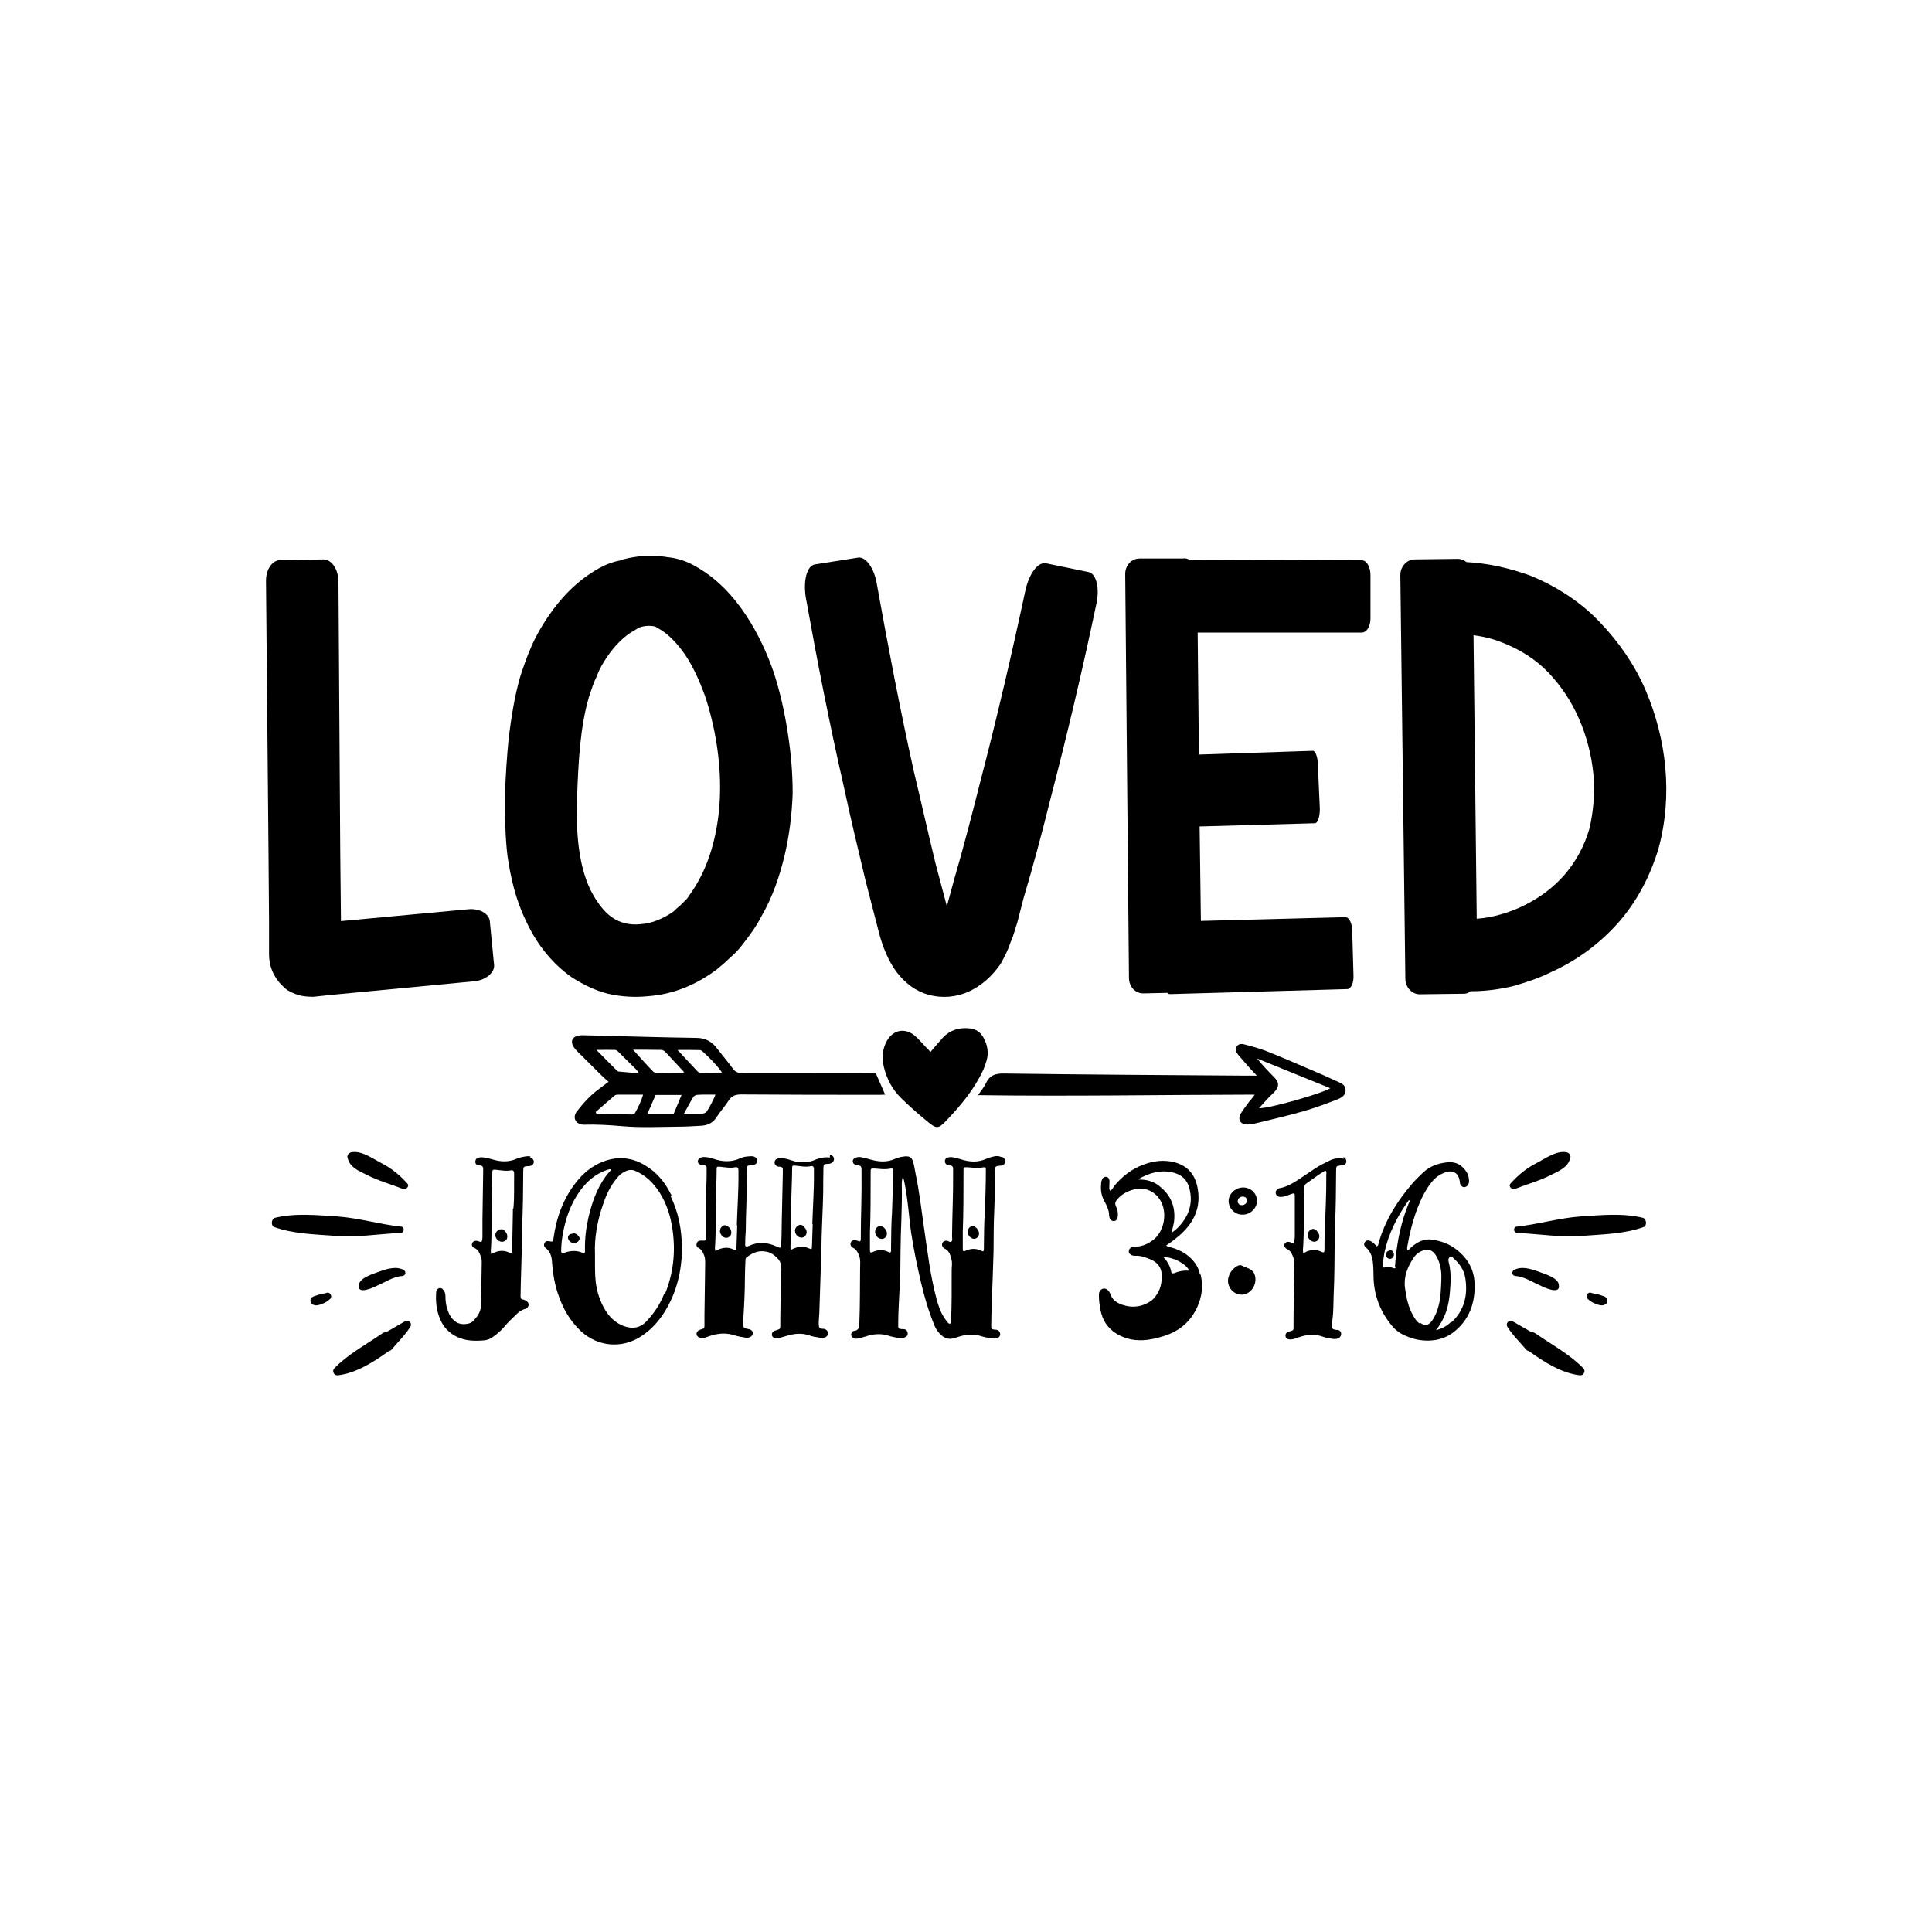 <?xml version="1.0" encoding="utf-8"?>
<!-- Generator: Adobe Illustrator 22.0.0, SVG Export Plug-In . SVG Version: 6.00 Build 0)  -->
<svg version="1.1" id="Layer_1" xmlns="http://www.w3.org/2000/svg" xmlns:xlink="http://www.w3.org/1999/xlink" x="0px" y="0px"
	 viewBox="0 0 1080 1080" style="enable-background:new 0 0 1080 1080;" xml:space="preserve">
<g>
	<g>
		<path d="M273.8,514.9l2.4,24.5c0.4,4.2-4.5,8.4-10.8,9.1l-80.8,7.7c-3.1,0.3-6.3,0.7-9.4,1c-3.1,0-6.3-0.3-8.4-1
			c-2.4-0.7-4.5-1.8-6.3-2.8c-1.8-1.4-4.2-3.8-5.2-5.3c-2.4-3.1-4.9-8-4.9-14.7v-18.5l-0.3-38.1l-1.4-152.2c0-6.3,3.5-11.5,8-11.5
			l24.1-0.4c4.5,0,8,5.2,8.4,11.5l1,152.2l0.4,38.5l71-6.6C267.8,507.6,273.4,510.7,273.8,514.9z"/>
		<path d="M440.3,409.3c1.8,11.2,2.8,22.4,2.8,34.3c-0.4,11.5-1.8,23.1-4.5,34.6c-2.8,11.5-6.6,23.1-12.9,33.9
			c-2.8,5.6-6.6,10.8-10.8,16.1c-1.7,2.4-4.2,4.9-6.6,7l-3.8,3.5l-3.8,3.2c-11.2,8.4-24.1,14-38.8,15c-7,0.7-14.7,0.3-22-1.4
			c-7.3-1.8-14.3-5.3-20.6-9.4c-12.2-8.7-20.3-20.3-25.5-31.8c-5.6-11.5-8.4-24.1-10.1-35.7c-1.4-11.5-1.4-23.1-1.4-33.9
			c0.3-10.8,1-21.3,2.1-32.5c1.4-10.8,3.1-22.4,6.3-33.6c1.8-5.6,3.8-11.5,6.3-17.1c2.4-5.6,5.6-11.2,9.1-16.4
			c7.3-10.8,16.4-20.6,29-27.6c3.8-2.1,7.7-3.5,11.5-4.2c0.7-0.4,1.4-0.4,2.1-0.7c3.8-1,7-1.4,9.8-1.7c1.7,0,2.8,0,4.2,0h3.8
			c1.4,0,3.1,0,4.9,0.3c0.7,0,1.4,0.3,2.1,0.3c4.2,0.4,9.4,1.8,14.3,4.5c12.9,7,22,17.1,29,27.6c7,10.5,11.9,21.3,15.7,32.2
			C436.1,386.9,438.6,398.1,440.3,409.3z M402.5,442.9c0.4-17.8-2.8-37.1-8.4-53.9c-3.1-8.4-6.6-16.4-11.2-23.1
			c-4.5-6.6-9.8-11.9-15-14.7c-0.7-0.3-1-0.7-1.7-1c-3.5-0.7-6.6-0.3-9.1,0.7c-1,0.7-1.8,1-2.8,1.7c-5.2,2.8-10.8,8.4-15,14.7
			c-2.1,3.1-4.2,6.6-5.6,10.5c-1.8,3.5-3.1,7.7-4.5,11.9c-4.9,16.8-5.9,36-6.6,56c-0.7,19.2,0.7,37.4,7.3,51.4
			c3.5,7,7.7,12.6,12.2,15.7s9.8,4.5,16.1,3.8c6.3-0.4,12.6-3.1,18.2-7l1.8-1.7l2.1-1.8c1-1,2.5-2.4,3.8-3.8
			c2.1-3.1,4.5-6.3,6.3-9.8C398.3,478.5,402.2,460.3,402.5,442.9z"/>
		<path d="M612.8,337.9c-7.7,36.7-16.4,73.5-25.9,109.9c-4.5,18.2-9.4,36.4-14.7,54.2l-3.5,13.6l-1.4,4.5c-0.7,2.4-1.4,4.5-2.4,6.6
			c-1.4,4.5-3.5,8.4-5.6,12.2c-4.9,7-10.8,12.2-17.8,15.4c-7,3.2-15,3.8-22.4,1.8c-7.3-2.1-12.9-6.3-17.8-12.6
			c-4.5-5.9-8-14.3-10.1-22.7l-7.3-28.3c-4.2-17.5-8.4-35-12.2-52.8c-8-35-15-70.7-21.3-106c-1.4-9.4,0.7-17.5,5.2-18.2l24.1-3.8
			c4.2-0.7,9.1,5.9,10.5,15c6.3,35,12.9,69.6,20.6,104.3c4.2,17.5,8,34.6,12.2,51.8l6.3,23.8l4.2-15.4c5.2-17.8,9.8-35.7,14.3-53.5
			c9.4-36,17.8-72.1,25.5-108.1c2.1-9.1,7-15.7,11.5-14.7l23.8,4.9C612.8,320.7,614.9,328.8,612.8,337.9z"/>
		<path d="M766.1,321.4v24.5c0,4.2-2.1,7.7-4.9,7.7h-91.7l0.7,68.2l63.7-2.1c1.4,0,2.8,3.5,2.8,8l1.1,24.5c0,4.2-1.1,8-2.8,8
			l-64.4,1.8l0.7,52.8l80.8-2.1c2.1,0,3.8,3.5,3.8,7.7l0.7,24.5c0.3,4.5-1.4,8-3.5,8l-99,2.8c-0.3,0-1,0-1.4-0.7l-13.6,0.3
			c-4.5,0-8-3.8-8-8.7l-2.1-225.7c0-4.9,3.5-8.7,8-8.7h24.1c1.4-0.3,2.4,0,3.8,0.7l96.6,0.3C764,313.4,766.1,316.9,766.1,321.4z"/>
		<path d="M930.9,428.9c1.4,15,0.3,30.4-3.8,45.5c-4.5,15-11.9,29.4-22.4,41.3c-10.5,11.9-23.4,21.3-37.4,27.6
			c-7,3.5-14.3,5.9-21.7,8c-7.7,1.8-15.4,2.8-23.4,2.8c0,0,0,0-0.3,0c-1,1.1-2.4,1.4-3.8,1.4l-24.5,0.3c-4.2,0-8-3.8-8-8.7
			l-2.8-225.7c0-4.5,3.5-8.7,8-8.7l24.1-0.3c1.8,0,3.5,0.7,4.9,1.8c12.6,0.7,24.5,3.5,36,7.7c14.3,5.9,28,14.7,38.5,25.9
			c10.8,11.2,19.6,24.1,25.5,37.8C925.6,399.1,929.5,413.8,930.9,428.9z M890.7,432.7c-1-10.5-3.8-21.3-8-30.8
			c-4.2-9.8-10.1-18.5-17.1-25.9c-7-7.3-15.4-12.6-24.8-16.4c-5.6-2.4-11.5-3.8-17.1-4.5l1.8,158.5c18.2-1.4,37.1-10.8,49-24.5
			c6.3-7.3,11.2-16.1,14-25.9C890.7,453.7,891.7,443.2,890.7,432.7z"/>
	</g>
	<g>
		<path d="M296.3,647c1.3,0.4,2.1,1.3,2.1,2.5c0,1.2-0.9,2.1-2.2,2.3c-0.4,0.1-0.9,0.1-1.3,0.1c-2.1,0.1-2.4,0.4-2.4,2.6
			c0,3.1-0.1,6.2-0.1,9.3c0,9.1-0.4,18.2-0.7,27.3c0,0.6,0,1.2,0,1.8c0,10.6-0.6,21.2-0.7,31.7c0,1.2,0.3,1.8,1.5,1.9
			c0.3,0,0.6,0.1,0.9,0.3c1.3,0.6,2.2,1.6,2.1,2.6c-0.1,1.3-1,2.1-2.2,2.4c-2.1,0.6-3.7,1.9-5.1,3.4c-2.2,2.1-4.4,4.1-6.3,6.5
			c-1.8,2.1-3.8,3.8-6,5.4c-1.6,1.3-3.5,2.1-5.6,2.2c-5,0.4-10,0.3-14.7-1.9c-4.6-2.2-7.8-5.6-9.7-10.3c-1.9-4.6-2.4-9.4-2.1-14.3
			c0-0.6,0.1-1.2,0.4-1.6c0.7-1.3,2.2-1.6,3.2-0.6s1.6,2.2,1.6,3.7c0,2.8,0.3,5.6,1.3,8.2c0.4,1.2,0.9,2.4,1.6,3.4
			c2.4,3.7,5.7,5,10,4c1.2-0.3,2.2-0.9,2.9-1.8c2.4-2.4,4-5.1,4.1-8.5c0.1-7.9,0.3-15.9,0.4-23.8c0-0.9,0-1.8-0.3-2.6
			c-0.7-2.4-1.5-4.6-4-5.7c-1-0.4-1.5-1.5-1-2.6c0.4-1,1.6-1.5,2.9-1.2c0.4,0.1,0.9,0.3,1.3,0.4c0.3,0.1,0.6,0.1,0.9,0.3
			c0.6-1.2,0.6-2.4,0.6-3.5c0-3.1,0-6.2,0-9.3c0.1-8.8,0.3-17.6,0.4-26.5c0-0.6,0-1.2,0-1.8c0-1-0.4-1.6-1.6-1.8
			c-0.4,0-0.9,0-1.3-0.1c-0.9-0.3-1.5-0.9-1.5-1.9s0.4-1.8,1.3-2.2c1-0.4,2.1-0.4,3.1-0.3c1.6,0.1,3.2,0.6,4.8,1
			c4.7,1.5,9.4,1.8,14-0.3c1.6-0.7,3.4-1,5.1-1.3c0.9-0.1,1.8-0.1,2.6,0.1L296.3,647z M287,675.5c0.6-6.5,0.3-12.9,0.4-19.4
			c0-0.1,0-0.3,0-0.4c0-1-0.6-1.6-1.6-1.5c-2.9,0.6-5.7,0-8.5-0.3c-1.9-0.1-2.1-0.1-2.1,1.8c0,5-0.1,10-0.3,15
			c-0.3,8.8,0.1,17.6-0.4,26.5c-0.1,1.2-0.3,2.3,0.1,3.8c3.5-1.9,6.9-2.5,10.4-0.6c0.9,0.4,1.3,0,1.3-0.9c0-0.4,0-0.9,0-1.3
			c0.1-6.9,0.3-13.8,0.4-20.7c0-0.6,0-1.2,0-1.8L287,675.5z M280.5,687.1c1.5,0.3,3.1,2.3,3.1,4.1c0,1-0.4,2.1-1.6,2.6
			c-1,0.6-2.1,0.4-3.1-0.1c-1.6-1-2.4-2.8-1.8-4.4c0.6-1.3,1.9-2.2,3.1-2.1L280.5,687.1z"/>
		<path d="M374.9,668.7c4.4,9.1,6.3,18.8,6.3,29.7c-0.1,11.8-2.8,23.7-9.4,34.5c-3.5,5.7-7.9,10.6-13.7,14.3
			c-10.7,6.8-23.8,5.6-33.2-2.9c-5.7-5.3-9.7-11.8-12.3-19.1c-2.4-6.3-3.5-12.8-4-19.4c-0.1-3.1-0.9-6-3.5-8.1
			c-0.9-0.7-1.3-1.6-0.7-2.8c0.4-1,1.3-1.3,2.9-1c1.8,0.3,1.8,0.3,2.1-1.6c1.6-11.6,5.4-22.3,12.8-31.6c4-5,8.8-9,14.8-11.3
			c8.2-3.2,16.2-2.5,23.7,2.1c6.8,4,11.3,9.8,14.7,16.8L374.9,668.7z M327,698.3c-0.1-5.9,0.6-11.8,1.9-17.5
			c1.9-8.2,4.6-16.2,9.6-23.1c0.9-1.3,2.1-2.5,3.1-3.7c-0.1-0.1-0.3-0.3-0.4-0.4c-0.3,0-0.6,0-0.9,0.1c-7.1,2.1-12.2,6.6-16.3,12.3
			c-5,7.1-7.8,15-9.3,23.4c-0.6,3.2-1,6.5-1,9.7c0,0.9,0.1,1.8,1.5,1.3c3.5-1.3,7.1-1.6,10.6,0c0.7,0.3,1.2,0,1.2-0.7
			c0-0.4,0-0.9,0-1.3L327,698.3z M320.5,689.4c1.6,0,3.4,1.5,3.5,2.9c0,1.3-1.5,2.6-3.1,2.6c-1.8,0-3.4-1.5-3.4-3.1
			c0-1.3,1.2-2.2,2.9-2.2V689.4z M371.7,723.4c4.7-11.5,6-23.4,4.3-35.6c-1-7.5-3.2-14.7-7.3-21.2c-3.5-5.4-7.9-9.8-14.1-12.3
			c-1.3-0.4-2.5-0.4-3.8,0c-2.6,0.9-4.6,2.5-6.2,4.6c-3.4,4.1-5.6,8.8-7.3,13.8c-3.5,9.7-5.1,19.8-4.7,28.2c0,6.6-0.1,11.2,0.4,15.7
			c0.7,5.6,2.4,10.9,5.3,15.7c2.5,4.1,5.9,7.3,10.4,9c4.6,1.6,8.8,1.3,12.5-2.5c4.4-4.6,7.8-9.7,10.1-15.6L371.7,723.4z"/>
		<path d="M464.1,645.5c1.5,0.4,2.2,1.5,2.1,2.6s-1,2.1-2.4,2.4c-0.4,0.1-0.9,0.1-1.3,0.1c-1.9,0.1-2.2,0.4-2.2,2.5
			c0,2.2-0.1,4.4-0.1,6.6c0.1,8.7-0.4,17.3-0.7,26c-0.3,7.1-0.3,14.1-0.6,21.2c-0.3,9.1-0.6,18.2-0.9,27.3c-0.1,2.1-0.4,4.1-0.3,6.2
			c0.1,1.8,0.3,2.1,1.9,2.4c0.4,0,0.9,0,1.3,0.1c1,0.3,1.8,1,1.9,2.2c0.1,1.2-0.4,1.9-1.3,2.4c-1,0.4-2.1,0.4-3.1,0.3
			c-2.1-0.3-4.1-0.6-6-1.3c-4.3-1.5-8.5-1-12.8,0.3c-1,0.3-2.1,0.6-3.1,0.9c-1,0.3-2.1,0.4-3.1,0.3c-1-0.1-1.8-0.7-1.9-1.8
			c-0.1-1,0.4-1.8,1.3-2.2c0.3-0.1,0.7-0.3,1.2-0.4c2.2-0.7,2.2-0.7,2.2-3.1c0-1.3,0-2.6,0-4c0.1-9,0.3-17.9,0.6-26.9
			c0-2.2-0.3-4.1-1.9-5.9c-1.9-2.1-4.1-3.7-7.1-4.1c-4.1-0.7-7.3,0.9-10.4,3.2c-0.7,0.6-0.7,1.3-0.7,2.1c-0.1,3.2-0.3,6.5-0.3,9.7
			c0,7.6-0.4,15.3-0.9,22.9c0,0.6,0,1.2,0,1.8c0,3.1,0,3.1,3.1,3.7c1.3,0.3,2.2,1,2.2,2.2c0,1.2-0.7,1.9-1.8,2.4
			c-0.9,0.3-1.8,0.3-2.6,0.1c-1.9-0.3-3.8-0.6-5.7-1.2c-4.7-1.6-9.3-1.2-13.8,0.3c-0.9,0.3-1.8,0.6-2.6,0.9c-1,0.3-2.1,0.4-3.1,0.1
			c-1-0.3-1.6-0.9-1.8-1.9c-0.1-0.9,0.3-1.6,1-2.1c0.4-0.3,0.9-0.4,1.3-0.6c2.1-0.6,2.1-0.6,2.1-2.8c0-1.8,0-3.5,0-5.3
			c0.1-9.7,0.3-19.4,0.4-29.1c0-1.8-0.1-3.4-0.9-5c-0.6-1.3-1.2-2.5-2.5-3.2c-1.2-0.6-1.8-1.5-1.3-2.8c0.3-1.2,1.3-1.6,3.1-1.5
			c1.6,0.1,1.8,0.1,1.9-1.5c0.1-0.9,0.1-1.8,0.1-2.6c0-6.8,0-13.5,0.1-20.3c0-4.9,0.4-9.7,0.3-14.6c0-0.6,0-1.2,0-1.8
			c0-0.7-0.4-1.2-1.2-1.3c-0.3,0-0.6,0-0.9,0c-1.9-0.3-2.8-1-2.8-2.2c0-1.3,1.2-2.2,2.9-2.4c1.9-0.1,3.8,0.3,5.6,0.9
			c5.1,1.8,10.3,2.1,15.4-0.3c1.5-0.7,3.1-0.9,4.7-1c0.7-0.1,1.5-0.1,2.2,0c1.5,0.3,2.4,1.3,2.4,2.5c0,1.3-1,2.2-2.6,2.5
			c-0.3,0-0.6,0-0.9,0c-2.1,0.1-2.4,0.4-2.4,2.5c0,2.4-0.1,4.7-0.1,7.1c0.3,8.7-0.4,17.2-0.4,25.9c0,2.6-0.4,5.3-0.3,7.9
			c0,0.6-0.3,1.3,0.3,1.9c0.6,0.3,1,0,1.5-0.1c5.3-2.6,10.6-2.2,15.9,0.3c0.4,0.1,0.7,0.3,1,0.4c0.9,0.4,1.3,0.1,1.3-0.7
			c0.1-2.1,0.3-4.1,0.3-6.2c0.1-5.4,0.1-10.9,0.3-16.3c0.1-6.2,0.3-12.3,0.4-18.5c0-0.6,0-1.2,0-1.8c0-0.9-0.4-1.5-1.5-1.6
			c-0.4,0-0.9,0-1.3-0.1c-1-0.3-1.8-1-1.8-2.2c0-1.2,0.6-1.9,1.6-2.2c1.3-0.4,2.6-0.3,4-0.1c2.5,0.4,4.8,1.6,7.3,1.9
			c3.4,0.4,6.6,0.3,9.8-1.2c1.6-0.7,3.4-1,5.1-1.3c1-0.1,2.1-0.1,3.1,0.1V645.5z M411.9,684.6c0.3-9.6,1-19.1,0.9-28.7
			c0-0.6,0-1.2,0-1.8c0-1.2-0.6-1.9-1.8-1.6c-2.9,0.6-5.7,0-8.5-0.3c-1.8-0.1-1.9-0.1-1.9,1.8c0,5-0.3,10-0.4,15
			c-0.3,8.8,0.1,17.6-0.4,26.5c-0.1,1.2-0.3,2.3,0.1,3.8c3.4-1.8,6.6-2.5,10-0.9c1.6,0.7,1.8,0.6,1.8-1.3c0.1-4,0.3-7.9,0.4-11.9
			L411.9,684.6z M403.6,685.5c1.3-1,2.8-0.7,4.3,1c0.6,0.7,0.9,1.6,0.9,2.6c0,1-0.4,1.9-1.5,2.5c-1,0.6-2.1,0.4-2.9-0.1
			c-0.4-0.3-0.9-0.7-1.2-1.2c-1.2-1.6-0.9-3.7,0.6-4.8H403.6z M454.1,684c0.3-9.6,1-19.1,0.9-28.7c0-0.6,0-1.2,0-1.8
			c0-1.2-0.6-1.9-1.8-1.6c-2.9,0.6-5.7,0-8.5-0.3c-1.8-0.1-1.9-0.1-1.9,1.8c0,5-0.3,10-0.4,15c-0.3,8.8,0.1,17.6-0.4,26.5
			c-0.1,1.2-0.3,2.4,0.1,3.8c3.4-1.8,6.6-2.5,10-0.9c1.6,0.7,1.8,0.6,1.8-1.3c0.1-4,0.3-7.9,0.4-11.9L454.1,684z M449.7,686.1
			c1.3,1.3,1.6,3.1,0.7,4.4c-0.7,1.2-2.1,1.6-3.2,1.2c-1.6-0.4-2.8-2.1-2.8-3.7c0-1.3,0.9-2.6,2.1-3.1c1.3-0.6,2.2,0.1,3.1,0.9
			L449.7,686.1z"/>
		<path d="M560.4,646.8c1,0.6,1.6,1.5,1.5,2.6c-0.1,1.2-0.9,1.8-1.9,2.1c-0.3,0.1-0.6,0.1-0.9,0.1c-2.8,0.3-2.8,0.4-2.9,3.1
			c-0.4,7.3,0,14.7-0.4,22c-0.4,7.6-0.3,15.3-0.4,22.9c-0.3,9.6-0.6,19.1-1,28.7c-0.1,4.3-0.3,8.5-0.3,12.8c0,1.8,0.1,1.9,1.9,2.2
			c0.4,0,0.9,0,1.3,0.1c1,0.3,1.6,1,1.8,2.1c0.1,1-0.3,1.9-1.3,2.4s-2.2,0.4-3.4,0.3c-2.1-0.3-4.1-0.7-6-1.3
			c-4.1-1.3-8.2-1-12.3,0.3c-0.7,0.3-1.5,0.4-2.2,0.7c-3.5,1.3-6.3,0.1-8.7-2.5c-1.2-1.3-2.2-2.8-2.9-4.6
			c-3.2-7.8-5.6-15.9-7.5-24.1c-2.1-9-4-18.1-5.4-27.2c-0.9-5.9-1.3-11.9-2.1-17.8c-0.6-4.7-1.3-9.4-2.5-14.1
			c-0.6,1.6-0.7,3.2-0.7,4.8c0.3,12.3-0.6,24.7-0.7,37c0,6.2-0.1,12.3-0.4,18.5c-0.3,7.5-0.9,15-0.9,22.5c0,2.4,0,2.4,2.4,2.6
			c0.4,0,0.9,0,1.3,0.1c0.9,0.3,1.5,1,1.6,2.1c0.1,1-0.3,1.8-1.2,2.2c-1,0.6-2.2,0.7-3.4,0.6c-1.9-0.3-3.8-0.6-5.7-1.2
			c-4.4-1.5-8.8-1.2-13.2,0.3c-1,0.3-2.1,0.6-3.1,0.9c-1,0.3-2.1,0.4-3.1,0.3c-1-0.3-1.8-1-1.9-2.2c0-1,0.6-1.9,1.5-2.1
			c3.2-0.3,2.9-2.5,3.1-4.9c0.4-9.8,0.3-19.8,0.4-29.8c0-2.5,0.4-5-0.6-7.5c-0.7-1.8-1.5-3.4-3.4-4.3c-1.3-0.7-1.6-1.9-1.2-2.9
			c0.4-1.2,1.6-1.6,3.1-1.2c0.4,0.1,0.9,0.3,1.3,0.4c0.3,0.1,0.6,0.3,0.9,0c0.4-0.6,0.3-1.3,0.3-2.1c0-12.1,0.6-24.1,0.4-36.2
			c0-0.6,0-1.2,0-1.8c-0.1-1.8-0.3-1.9-2.1-2.4c-0.3,0-0.6,0-0.9,0c-1-0.3-1.8-0.9-1.9-2.1c0-1,0.7-1.9,2.1-2.2c1-0.3,2.1-0.3,3.1,0
			c1.6,0.3,3.2,0.7,4.8,1.2c4.6,1.3,9,1.6,13.4-0.3c1.9-0.9,4-1.3,6-1.5c2.5-0.1,3.5,0.6,4.3,2.9c0.7,2.3,1,4.8,1.5,7.2
			c2.1,10,3.2,20.1,4.7,30.3c1.9,12.9,3.4,26,6.8,38.8c1,3.8,2.2,7.6,4.4,11c0.4,0.6,0.9,1.2,1.3,1.8c0.6,0.6,1,1.8,2.1,1.5
			c0.9-0.3,0.4-1.5,0.4-2.2c0.6-8.8,0.3-17.6,0.4-26.5c0-1.2,0-2.4,0.1-3.5c0.3-2.3-0.3-4.6-1.2-6.8c-0.6-1.2-1.3-2.2-2.6-2.8
			c-0.3-0.1-0.4-0.3-0.6-0.4c-1-0.7-1.3-1.8-0.9-2.8c0.4-1,1.5-1.5,2.6-1.3c0.9,0.1,1.8,1.2,2.5,0.4s0.3-1.9,0.3-2.9
			c0.1-11.8,0.7-23.5,0.6-35.3c0-0.7,0-1.5,0-2.2c0-1.3-0.4-2.1-1.8-2.1c-0.4,0-0.9-0.1-1.3-0.3c-0.9-0.3-1.5-1-1.5-2.1
			c0-0.9,0.4-1.5,1.2-1.9c1-0.4,2.1-0.4,3.1-0.3c1.6,0.3,3.2,0.7,4.8,1.2c4.7,1.5,9.4,1.8,14-0.3c1.6-0.7,3.4-1.2,5.1-1.5
			c1-0.1,2.1-0.1,3.1,0.4L560.4,646.8z M498.6,679c0.3-8.1,0.6-16.2,0.6-24.2c0-1.6-0.1-1.8-1.8-1.5c-2.9,0.6-5.7,0.1-8.5-0.1
			c-0.3,0-0.6,0-0.9,0c-0.9-0.1-1.3,0.3-1.3,1.2c0,0.4,0,0.9,0,1.3c0,11.5,0,22.9-0.4,33.5c0,3.7,0,6.6,0,9.6c0,1.3,0.3,1.6,1.3,1.2
			c3.1-1.5,6.2-1.6,9.3,0c0.7,0.4,1.2,0.1,1.2-0.7c0-0.7,0-1.5,0-2.2c0.1-5.7,0.1-11.5,0.4-17.2L498.6,679z M492.9,685.6
			c1.5,0.3,2.9,2.4,2.9,4c0,1.2-0.6,2.1-1.5,2.6c-1,0.6-2.1,0.4-3.1-0.1c-1.6-1-2.4-2.9-1.8-4.7c0.4-1.3,1.8-2.2,2.9-1.9
			L492.9,685.6z M550.5,678.3c0.3-8.1,0.6-16.2,0.6-24.2c0-1.6-0.1-1.8-1.8-1.5c-2.9,0.6-5.7,0.1-8.5-0.1c-0.3,0-0.6,0-0.9,0
			c-0.9-0.1-1.3,0.3-1.3,1.2c0,0.4,0,0.9,0,1.3c0,11.5,0,22.9-0.4,33.5c0,3.7,0,6.6,0,9.6c0,1.3,0.3,1.6,1.3,1.2
			c3.1-1.5,6.2-1.6,9.3,0c0.7,0.4,1.2,0.1,1.2-0.7c0-0.7,0-1.5,0-2.2c0.1-5.7,0.1-11.5,0.4-17.2L550.5,678.3z M547.3,689.6
			c0,1.2-0.6,2.1-1.6,2.6c-1,0.6-2.1,0.3-2.9-0.3c-1.6-1-2.2-2.9-1.5-4.7c0.4-1.2,1.6-1.9,2.8-1.8
			C545.7,685.8,547.3,687.8,547.3,689.6z"/>
		<path d="M671.2,712.7c1.5,6.2,0.7,12.1-1.9,17.9c-3.7,8.2-10,13.5-18.5,16.2c-6,1.9-12.2,3.2-18.7,1.9c-2.8-0.6-5.4-1.6-7.9-3.1
			c-5-3.1-7.9-7.5-9-13.2c-0.6-2.8-0.9-5.6-0.9-8.4c0-0.6,0-1.2,0.3-1.8c0.9-2.1,3.1-2.5,4.7-1c0.6,0.6,1,1.2,1.3,1.9
			c1,3.4,3.5,5.1,6.5,6.2c6,2.1,11.8,1.3,16.9-2.5c0.7-0.6,1.3-1.3,1.9-2.1c2.8-3.5,3.7-7.8,3.5-12.1c-0.1-4.3-2.6-7.1-6.5-8.7
			c-2.6-1-5.3-2.1-8.2-1.9c-0.9,0-1.8-0.1-2.5-0.6c-0.7-0.4-1.2-1-1.2-1.9c0-1,0.6-1.8,1.5-2.2c0.6-0.3,1.2-0.4,1.9-0.4
			c4,0,7.2-1.5,10.3-3.8c6.2-4.8,8.1-15.4,3.8-22.3c-3.1-5-8.8-7.5-14.6-5.9c-3.8,1-7.2,2.8-9.7,6c-0.7,1-1,1.8-0.6,2.9
			c0.3,0.7,0.6,1.5,0.9,2.2c0.3,1,0.4,2.1,0.4,3.1c0,2.2-0.9,3.5-2.3,3.5c-1.5,0-2.5-1.2-2.6-3.4c-0.1-2.8-1.3-5.3-2.6-7.6
			c-1.6-2.9-2.2-6-1.9-9.3c0-0.9,0.1-1.8,0.4-2.5c0.4-1.5,1.6-2.2,2.8-1.9c1,0.3,1.6,1.3,1.5,2.8c0,1-0.1,2.1-0.1,3.1
			c0,0.6-0.1,1.3,0.6,1.9c1-0.7,1.6-1.9,2.3-2.9c4.4-5.3,9.7-9.4,16.3-11.8c5.6-2.1,11.3-2.8,17.2-1.3c7.3,1.9,11.5,6.8,12.9,14.1
			c2.1,10.6-1.6,19.1-9.4,26.2c-2.5,2.2-5.1,4.3-8.1,6.2c0.6,0.7,1.3,0.7,1.9,0.9c4.6,1.2,8.8,3.1,12.2,6.6c2.4,2.4,4,5.1,4.7,8.4
			L671.2,712.7z M648.5,663.4c6.3,5,8.7,11.6,7.8,19.5c-0.3,1.9-0.9,3.8-1.3,6.2c1.3-1,2.4-1.8,3.2-2.6c6.3-6.3,9-13.7,6.6-22.5
			c-1.2-4.4-4.1-7.2-8.5-8.4c-7.1-1.9-13.5-0.1-19.7,3.4c0,0.1,0,0.3,0,0.4c0.4,0,0.9,0,1.3,0c3.8,0.1,7.3,1.3,10.3,3.7L648.5,663.4
			z M656.6,711.6c2.5-1,5.1-1.5,8.2-1.3c-1.9-4-9-7.6-14.5-7.6c2.3,2.4,3.8,5,4.4,8.1c0.1,1,0.7,1.2,1.6,0.9H656.6z"/>
		<path d="M696.9,708.7c3.2,0.9,4.9,3.1,4.9,6.5c0,4.8-3.8,8.8-8.2,8.5c-4.7-0.3-8.1-5-6.9-9.6c0.7-2.6,2.2-4.7,4.6-6.2
			c1.2-0.7,2.3-1,3.5-0.1c0.6,0.4,1.3,0.6,2.1,0.7L696.9,708.7z M694.4,679c-4.1,0-7.6-3.5-7.6-7.6c0-4,3.8-7.6,8.1-7.6
			c4.3,0,7.6,3.2,7.8,7.3c0.1,4.1-3.7,7.9-7.9,7.9H694.4z M694.7,668.9c-1.6,0-2.8,1.2-2.8,2.6c0,1.3,0.9,2.2,2.3,2.2
			c1.6,0,2.9-1.2,2.9-2.6c0-1.3-1-2.2-2.4-2.2H694.7z"/>
		<path d="M751,646.8c1,0.4,1.6,1.2,1.6,2.4c0,1.2-0.7,1.9-1.9,2.2c-0.4,0.1-0.9,0.1-1.3,0.1c-2.4,0.3-2.5,0.4-2.5,2.9
			c0,3.1-0.1,6.2-0.1,9.3c0,9.1-0.4,18.2-0.7,27.3c0,0.9,0,1.8,0,2.6c-0.1,10.3-0.1,20.6-0.6,30.9c-0.1,4.6-0.1,9.1-0.7,13.7
			c-0.1,1-0.1,2.1-0.1,3.1c0,1.6,0.3,1.8,2.1,2.1c0.4,0,0.9,0,1.3,0.1c0.9,0.3,1.5,0.9,1.6,1.9c0.1,1-0.3,1.9-1.2,2.5
			c-1,0.6-2.1,0.7-3.1,0.6c-2.1-0.3-4.1-0.6-6-1.3c-4.4-1.6-8.8-1.2-13.2,0.3c-0.9,0.3-1.8,0.6-2.6,0.9c-1,0.3-2.1,0.4-3.1,0.3
			c-1-0.1-1.8-0.7-1.9-1.9c-0.1-1,0.4-1.8,1.3-2.2c0.4-0.1,0.9-0.3,1.3-0.4c1.9-0.6,1.9-0.6,1.9-2.5c0-4.4,0-8.8,0.1-13.2
			c0.1-7.2,0.3-14.4,0.4-21.6c0-1.9-0.3-3.7-1.2-5.4c-0.6-1.3-1.3-2.5-2.8-3.2c-1.5-0.7-1.9-1.9-1.5-2.9s1.6-1.5,3.2-1
			c0.3,0.1,0.6,0.3,0.9,0.4c0.9,0.4,1.2,0,1.3-0.7c0.1-0.9,0.3-1.8,0.3-2.6c0-3.5,0-7.1,0-10.6c0-4,0-7.9,0-11.9
			c0-2.1-0.1-2.2-2.1-1.5c-1.5,0.6-2.9,1.2-4.6,1.5c-0.9,0.1-1.6,0.1-2.4-0.1c-1-0.4-1.6-1.2-1.6-2.2c0-1,0.6-1.8,1.5-2.2
			c0.1-0.1,0.4-0.3,0.7-0.3c4.1-0.7,7.6-2.9,11-5.1c2.9-1.9,5.9-4,8.8-5.9c2.8-1.9,5.7-3.2,8.7-4.7c1.5-0.7,3.1-1,4.7-1
			c0.9,0,1.8,0,2.5,0.3L751,646.8z M741.1,654.5c-0.1,0-0.4,0-0.6,0.1c-3.7,2.1-6.9,4.7-10.4,7.1c-0.7,0.4-0.9,1.2-0.9,1.9
			c-0.1,2.6-0.3,5.3-0.3,7.9c-0.1,8.4,0.1,16.8-0.4,25.1c-0.1,1.2-0.3,2.3,0,3.7c0.9,0.1,1.3-0.4,1.9-0.7c2.6-1,5.3-1.2,7.9,0
			c1.9,0.9,2.1,0.7,2.1-1.5c0-2.9,0-5.9,0.1-8.8c0.4-10.9,1-21.7,0.9-32.6C741.4,655.9,741.7,655.2,741.1,654.5z M736.3,688.4
			c1.3,1.3,1.6,3.1,0.7,4.4c-0.7,1.2-2.1,1.6-3.2,1.2c-1.6-0.4-2.8-2.1-2.8-3.7c0-1.3,0.9-2.6,2.1-3.1c1.3-0.6,2.2,0.1,3.1,0.9
			L736.3,688.4z"/>
		<path d="M824.3,717.6c0.4,10.7-2.9,20.1-11.6,27c-4.1,3.2-8.8,4.7-14,4.8c-4.3,0.1-8.4-0.7-12.3-2.4c-3.5-1.3-6.5-3.5-8.8-6.5
			c-6.5-8.1-9.8-17.3-9.8-27.8c0-2.5-0.1-5-0.4-7.5c-0.4-2.9-1.3-5.7-3.8-7.8c-1.2-1-1.3-2.1-0.6-3.1c0.7-1,1.9-1.2,3.4-0.4
			c1.3,0.6,2.2,1.8,3.2,2.8c0.9-0.3,0.9-1,1-1.6c3.5-12.6,10.3-23.5,18.8-33.4c1.9-2.2,4.1-4.3,6.2-6.3c3.7-3.5,8.1-5,12.9-5.6
			c4.3-0.6,7.8,0.7,10.4,4.1c1.5,1.8,2.2,3.8,2.3,6c0,0.4,0,0.9-0.1,1.3c-0.3,1.3-1.2,2.2-2.3,2.4c-1.2,0.1-2.2-0.6-2.6-1.9
			c-0.1-0.6-0.1-1.3-0.3-1.9c-0.6-3.8-3.4-5.7-7.1-4.7c-3.1,0.9-5.7,2.5-7.9,5c-4,4.7-6.5,10.1-8.7,15.7c-2.6,7.1-4.4,14.3-5.6,21.6
			c0,0.4-0.1,0.9,0.3,1.5c0.9-0.3,1.3-1,1.9-1.6c3.5-3.1,7.5-5.1,12.2-4.3c4,0.7,7.8,1.9,11.2,4.1c7.2,4.8,11.8,11.5,12.1,20.3
			H824.3z M779.8,708.1c0.1-1.6,0.3-3.2,0.4-4.8c1-10.4,3.2-20.6,7.2-30.4c0.3-0.6,0.7-1.2,0.6-1.9c-0.3-0.1-0.4,0-0.6,0.1
			c-6.3,8.8-11.2,18.4-13.5,29.1c-0.4,2.4-0.7,4.7-1,7.1c-0.1,0.9,0.1,1.5,1.2,1.2c1.6-0.4,3.2-0.3,4.9,0.4c0.7,0.3,1.2,0,1.2-0.7
			H779.8z M777,698.8c1.2,0,2.2,1.2,2.2,2.5s-1,2.4-2.2,2.4c-1.3,0-2.5-1.3-2.4-2.5c0.1-1.2,1.5-2.2,2.6-2.2L777,698.8z
			 M793.9,739.5c2.8,1.8,4.7,1.5,6.6-1.2c1.8-2.5,2.9-5.3,3.7-8.4c1.2-4.6,1.3-9.3,1.5-14c0-1.3,0.1-2.8,0-4.1
			c-0.3-3.7-1.2-7.2-3.2-10.3c-1.8-2.6-3.7-3.4-6.8-2.5c-2.5,0.7-4.4,2.4-5.7,4.4c-3.2,5-5.4,10.3-4.6,16.5
			c0.7,5.4,1.8,10.7,4.6,15.6c0.9,1.6,1.9,3.2,3.5,4.3L793.9,739.5z M811.5,739.1c7.2-6.8,9.1-15.3,7.6-24.7
			c-0.7-4.7-3.5-8.4-7.1-11.5c-1-0.9-1.6-0.6-2.2,0.7c-0.3,0.6-0.1,1.2,0,1.8c1.5,5.6,1.2,11.3,0.7,17c-0.6,7.6-2.6,14.7-7.8,21.2
			c3.5-0.9,6.2-2.4,8.4-4.6H811.5z"/>
	</g>
	<g>
		<path d="M489.6,600c1.8,4.1,3.4,7.7,5.2,11.9c-1.8,0.1-3.2,0.1-4.6,0.1c-25.3,0-50.5,0-75.8-0.2c-3.1,0-5.2,0.6-7,3.3
			c-2.1,3.3-4.8,6.2-6.9,9.5c-2.1,3.2-5,4.5-8.6,4.7c-3.9,0.2-7.8,0.5-11.7,0.5c-11,0.1-21.9,0.7-32.9-0.3c-6.9-0.6-13.9-1-20.8-0.8
			c-4.4,0.1-6.8-3.7-4.1-7.3c2.4-3.2,5.1-6.3,8-9c2.9-2.7,6.3-5,9.8-7.7c-1.3-1.1-2.6-2.2-3.8-3.4c-4.6-4.5-9.1-9.1-13.7-13.6
			c-0.6-0.6-1.2-1.3-1.7-2c-2.5-3.5-1.2-6.4,3.1-6.9c0.6-0.1,1.3-0.1,1.9-0.1c21.2,0.5,42.4,1.2,63.6,1.5c4.8,0.1,8.2,2,11,5.6
			c3,3.9,6.2,7.6,9.1,11.6c1.4,1.9,2.8,2.4,5,2.4c22.3,0,44.7,0.1,67,0.1C484.4,600,486.9,600,489.6,600z M353.9,586.8
			c3.9,4.3,7.4,8.3,11.2,12.2c0.6,0.7,2.1,0.8,3.1,0.8c4,0.1,8.1,0.1,12.1,0c0.6,0,1.3-0.2,2.2-0.4c-3.8-4.1-7.3-7.9-10.8-11.6
			c-0.5-0.5-1.5-0.9-2.3-0.9C364.3,586.8,359.1,586.8,353.9,586.8z M333,621.6c0.1,0.4,0.3,0.7,0.4,1.1c6.6,0.1,13.3,0.2,19.9,0.3
			c0.6,0,1.4-0.3,1.6-0.7c1.7-3.1,3.4-6.3,4.6-10.4c-5.1,0-9.5,0-13.9,0c-0.7,0-1.6,0.1-2.1,0.6C340,615.5,336.5,618.5,333,621.6z
			 M378.7,586.9c4,4.3,7.6,8.2,11.3,12.1c0.3,0.3,0.9,0.7,1.3,0.7c3.9,0.1,7.9,0.4,12.3-0.2c-3.3-4.6-7-8.2-10.8-11.7
			c-0.4-0.4-1.1-0.8-1.6-0.8C387.2,586.9,383.2,586.9,378.7,586.9z M366.5,612.1c-1.5,3.5-3,6.9-4.6,10.5c5.2,0,10,0,14.7,0
			c1.5-3.6,2.9-6.9,4.4-10.5C376,612.1,371.3,612.1,366.5,612.1z M333.4,586.9c4.1,4.2,7.6,7.7,11.2,11.3c0.3,0.3,0.8,0.8,1.2,0.8
			c3.6,0.3,7.1,0.6,11.4,1c-0.8-1.1-1-1.5-1.3-1.9c-3.4-3.4-6.8-6.7-10.2-10.1c-0.5-0.5-1.2-1.1-1.9-1.1
			C340.6,586.8,337.4,586.9,333.4,586.9z M382.3,622.6c3.3,0,5.8,0,8.3,0c0.8,0,1.5,0,2.3-0.1c0.6-0.1,1.2-0.3,1.7-0.7
			c1-0.7,4.9-8.2,5.3-9.9c-3.3,0-6.6-0.1-9.8,0.1c-0.9,0-2.1,0.5-2.5,1.2C385.8,616,384.3,619.1,382.3,622.6z"/>
		<path d="M701.4,611.9c-51.9,0.1-102.9,1-154.7,0.3c1.7-2.5,3.4-4.4,4.4-6.6c2.1-4.5,5.3-5.6,10.2-5.5c45.3,0.6,90.7,0.9,136,1.2
			c1.5,0,2.9,0,5.3,0c-1.6-1.7-2.5-2.6-3.4-3.6c-2.3-2.6-4.7-5.3-7-8c-1-1.3-2-2.8-1-4.5c1.1-1.9,3-1.8,4.7-1.3
			c3.9,1,7.8,2.1,11.6,3.5c8.1,3.2,16.1,6.7,24.1,10.1c5.5,2.3,10.9,4.7,16.3,7.2c2.1,0.9,4.3,1.9,4.3,4.7c0,2.9-2.2,4.2-4.4,5.1
			c-6.3,2.4-12.5,4.8-18.9,6.6c-9,2.6-18.1,4.7-27.2,6.9c-1.5,0.4-3,0.6-4.5,0.6c-3.8,0-5.5-2.8-3.6-6.1c1.4-2.4,3.2-4.5,4.8-6.8
			C699.3,614.8,700.1,613.7,701.4,611.9z M703.8,619.5c7,0,36.7-8.8,39.8-11.2c-13.8-5.6-27.3-11.1-40.9-16.6
			c3,3.7,6.2,7.1,9.5,10.4c3.2,3.2,2.9,5.8-0.4,8.9C708.9,613.7,706.4,616.6,703.8,619.5z"/>
		<path d="M520.1,588.1c2.6-3,4.7-5.6,7-8.1c4.1-4.3,9.3-5.8,15.2-5.1c3.4,0.4,5.9,2.2,7.5,5.2c2.2,4,3,8.3,1.7,12.8
			c-0.6,1.9-1.2,3.9-2.1,5.7c-4.9,10.4-12.2,19.2-20,27.4c-5.1,5.4-5.8,5.2-11.6,0.4c-4.9-4-9.6-8.2-14.1-12.6
			c-4.9-4.8-8-10.7-9.6-17.3c-1.2-5.1-0.9-10,1.7-14.7c3.5-6.1,9.9-7.4,15.4-3c2.4,2,4.4,4.5,6.6,6.8
			C518.6,586.2,519.3,587.1,520.1,588.1z"/>
	</g>
	<g>
		<g>
			<path d="M867,656.8c-6.5,3.3-13.4,5.2-20.1,7.8c-1.5,0.8-3.9-1.4-2.6-2.9c4.3-4.8,8.8-8.5,14.2-11.3c5.4-2.8,11.4-7.3,17.1-6.3
				c1.7,0.3,2.8,1.9,2.1,3.5C876.4,652.6,871.6,654.5,867,656.8z"/>
			<path d="M847.9,685.7c12-1.3,23.4-4.8,35.7-5.7c11.2-0.7,23.6-2,34.9,0.8c2,0.7,2.3,4.6,0.1,5.2c-10.4,3.7-22.2,4-33.1,4.8
				c-13,1.1-24.8-1-37.5-1.6C845.9,689.1,845.8,685.7,847.9,685.7z"/>
			<path d="M871.4,718.4c1,5.7-8.5,1.2-10.4,0.2c-4.5-1.9-9.1-5.1-14-5.3c-2-0.4-2-2.4-0.8-3.3c4.2-2.4,9.5-0.7,13.7,0.8
				C863.2,712.1,871.2,714.2,871.4,718.4z"/>
			<path d="M889.1,722.6c1.6,0.6,3.4,0.6,5,1.2c1.3,0.6,3.7,0.7,4.4,2.5c0.2,1.1,0,2.1-0.8,2.6c-1.6,1.4-3.9,0.7-5.6,0
				c-2-0.7-3.2-1.6-4.7-2.9C886.2,724.9,887.4,722.3,889.1,722.6z"/>
			<path d="M845.9,738.8c3.5,2,6.9,4,10.4,6c0.7-0.2,1.7,0.3,2.3,0.8c8.9,6.1,19.4,11.8,26.6,19.4c1.4,1.6-0.1,4.1-2.1,3.8
				c-10.2-1.2-20.1-7.5-28.4-13.5c-0.7-0.1-1.6-0.6-2.4-1.8c-3.1-3.7-6.7-7.1-9.4-11.4C841.2,740,843.4,737.3,845.9,738.8z"/>
		</g>
		<g>
			<path d="M205.1,656.8c6.5,3.3,13.4,5.2,20.1,7.8c1.5,0.8,3.9-1.4,2.6-2.9c-4.3-4.8-8.8-8.5-14.2-11.3c-5.4-2.8-11.4-7.3-17.1-6.3
				c-1.7,0.3-2.8,1.9-2.1,3.5C195.7,652.6,200.5,654.5,205.1,656.8z"/>
			<path d="M224.2,685.7c-12-1.3-23.4-4.8-35.7-5.7c-11.2-0.7-23.6-2-34.9,0.8c-2,0.7-2.3,4.6-0.1,5.2c10.4,3.7,22.2,4,33.1,4.8
				c13,1.1,24.8-1,37.5-1.6C226.2,689.1,226.2,685.7,224.2,685.7z"/>
			<path d="M200.6,718.4c-1,5.7,8.5,1.2,10.4,0.2c4.5-1.9,9.1-5.1,14-5.3c2-0.4,2-2.4,0.8-3.3c-4.2-2.4-9.5-0.7-13.7,0.8
				C208.8,712.1,200.9,714.2,200.6,718.4z"/>
			<path d="M183,722.6c-1.6,0.6-3.4,0.6-5,1.2c-1.3,0.6-3.7,0.7-4.4,2.5c-0.2,1.1,0,2.1,0.8,2.6c1.6,1.4,3.9,0.7,5.6,0
				c2-0.7,3.2-1.6,4.7-2.9C185.8,724.9,184.7,722.3,183,722.6z"/>
			<path d="M226.1,738.8c-3.5,2-6.9,4-10.4,6c-0.7-0.2-1.7,0.3-2.3,0.8c-8.9,6.1-19.4,11.8-26.6,19.4c-1.4,1.6,0.1,4.1,2.1,3.8
				c10.2-1.2,20.1-7.5,28.4-13.5c0.7-0.1,1.6-0.6,2.4-1.8c3.1-3.7,6.7-7.1,9.4-11.4C230.9,740,228.6,737.3,226.1,738.8z"/>
		</g>
	</g>
</g>
</svg>
